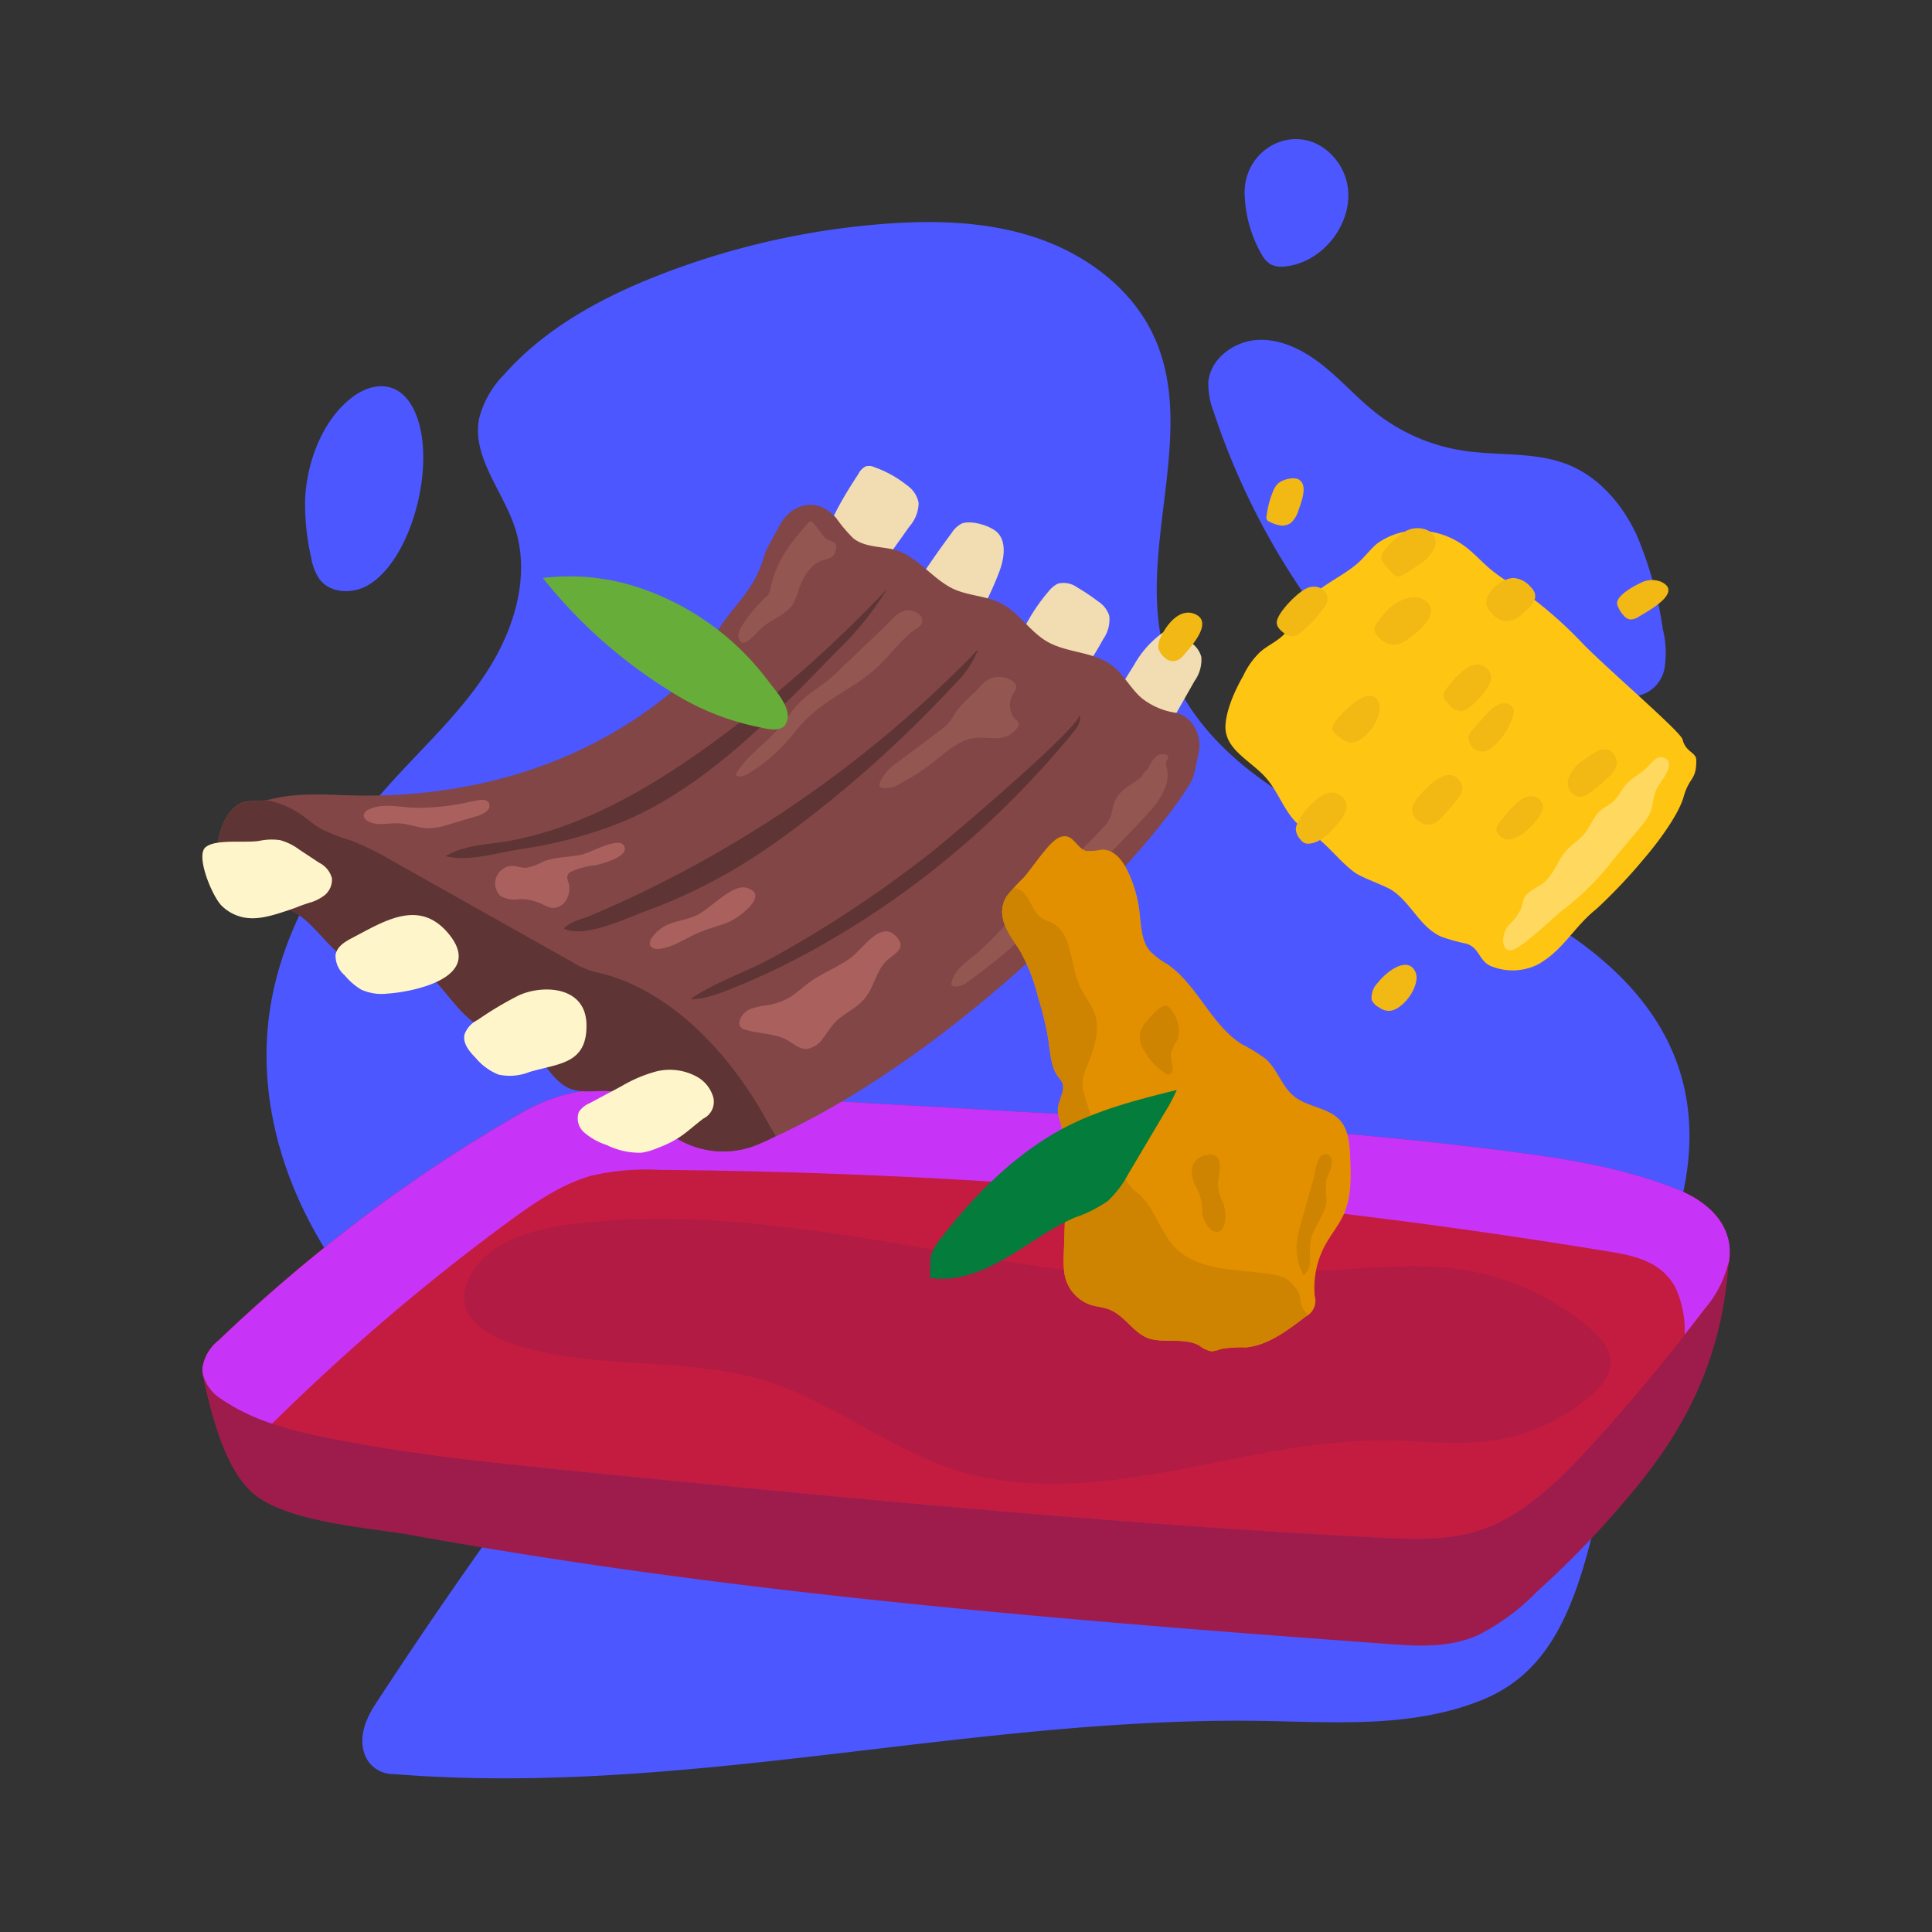 <svg id="Artwork_-_Primary" data-name="Artwork - Primary" xmlns="http://www.w3.org/2000/svg" viewBox="0 0 250 250"><rect x="0" y="0" width="250" height="250" fill="#333333" stroke="none"/><defs><style>.cls-1{fill:none}.cls-2{fill:#4C57FF}.cls-3{fill:#c41c40}.cls-4{fill:#b21b43}.cls-5{fill:#C834F7}.cls-6{fill:#f2dcb1}.cls-7{fill:#824646}.cls-8{fill:#5e3434}.cls-9{fill:#fff5ca}.cls-10{fill:#935650}.cls-11{fill:#aa615e}.cls-12{fill:#ffc513}.cls-13{fill:#ffd95f}.cls-14{fill:#f2b814}.cls-15{fill:#e29000}.cls-16{clip-path:url(#clip-path)}.cls-17{fill:#ce8400}.cls-18{fill:#037c3c}.cls-19{fill:#67ad39}.cls-20{fill:#9e1c4c}</style><clipPath id="clip-path"><path class="cls-1" d="M132.05 123.13a24.1 24.1 0 0 1 2.31 6 39.84 39.84 0 0 1 1.31 5.46c.24 1.67.31 3.48 1.26 4.75a3.31 3.31 0 0 1 .56.82c.37 1-.53 2.2-.6 3.34s.65 2 .51 3.12a8.31 8.31 0 0 1-.79 2 4.69 4.69 0 0 0-.14 3.39c.26.72.72 1.33 1 2.05a9.36 9.36 0 0 1 .34 3.57l-.15 4.57a13.06 13.06 0 0 0 .09 2.66 5.13 5.13 0 0 0 3.41 4c.76.23 1.58.29 2.32.56 2 .74 3.08 2.93 5 3.7s4.79-.11 6.72 1a3.52 3.52 0 0 0 1.59.74 4.14 4.14 0 0 0 1.16-.3 15.35 15.35 0 0 1 3.24-.21c2.8-.22 5.39-2.17 7.78-4a2.27 2.27 0 0 0 1.16-2.65 11.49 11.49 0 0 1 1.5-6.85c.69-1.21 1.58-2.31 2.18-3.56 1.09-2.33 1-4.9.91-7.34-.07-1.71-.18-3.53-1.15-4.78-1.46-1.88-4.33-1.84-6.15-3.33-1.52-1.25-2.13-3.44-3.59-4.78a20.35 20.35 0 0 0-3.1-1.92c-4-2.49-5.78-7.71-9.68-10.38a9.89 9.89 0 0 1-2.3-1.76c-1.1-1.36-1.09-3.42-1.33-5.28a16.38 16.38 0 0 0-1.55-5.12c-.69-1.37-1.78-2.72-3.32-2.66a7.08 7.08 0 0 1-2 .16c-1.08-.27-1.53-1.78-2.66-1.89-.86-.08-1.67.69-2.31 1.41-1.1 1.25-2 2.6-3.08 3.9a27 27 0 0 0-2.23 2.44c-1.67 2.74.59 5.22 1.78 7.17z"/></clipPath></defs><path class="cls-2" d="M212.1 90a4.44 4.44 0 0 0 3.29-3.54 12.65 12.65 0 0 0-.23-5.08 48.4 48.4 0 0 0-3.41-12.23c-1.81-3.84-4.74-7.31-8.66-8.95-4.3-1.79-9.18-1.18-13.78-1.89a24.12 24.12 0 0 1-11.12-4.77c-2.44-1.89-4.5-4.24-6.91-6.18s-5.33-3.49-8.41-3.38-6.24 2.37-6.51 5.44a9.77 9.77 0 0 0 .68 3.84A93.66 93.66 0 0 0 176 86.14c3.86 4.35 8.32 8.46 13.85 10.28 4.55 1.5 10 1.08 13.78-1.63A47.45 47.45 0 0 1 212 90z"/><path class="cls-2" d="M121.57 195c-20.82-.18-42.41-2.88-60.08-13.89S31.11 149 35.29 128.62c2.18-10.65 8.57-20 15.91-28 4.27-4.66 8.94-9 12.26-14.43s5.15-12.11 3.11-18.09c-1.6-4.7-5.5-9-4.58-13.9a12.36 12.36 0 0 1 3.18-5.67c5.43-6.15 12.89-10.15 20.55-13.1A101.51 101.51 0 0 1 114 29c6.75-.54 13.68-.39 20.1 1.77s12.32 6.52 15.18 12.67c5.93 12.77-2.59 28.29 1.63 41.73 1.72 5.49 5.48 10.16 9.91 13.83 9 7.44 20.47 11 31.09 15.8s21.27 11.93 25.16 22.93c3.74 10.57.27 22.54-5.9 31.9-12.78 19.39-37.5 30.11-60.39 26.2"/><path class="cls-2" d="M78.42 178.56q-15.51 20-29.87 42c-1.06 1.63-2.19 4-1.4 6.36a3.93 3.93 0 0 0 3.85 2.65c37.69 3 74.25-7.38 111.78-6.89 9.71.13 19.6 1 28.76-2.61s12.61-12.15 15.58-26.31c.61-2.88 5-15.27 2-21s-15.54-5.82-23.14-6.86-15 .19-22.46 1.41z"/><path class="cls-3" d="M223.8 161.77v-.18c-.24-4-3.66-6.44-6.69-7.65-7.06-2.84-14.49-4-21.89-4.95-21.31-2.74-42.76-4-64.19-5.18l-45.64-2.6c-7-.4-11.57-.85-18.12 2.91a194.79 194.79 0 0 0-18.83 12.32 212.77 212.77 0 0 0-20.16 17 5.66 5.66 0 0 0-2.09 3.5 3.42 3.42 0 0 0 .09 1.07 5.42 5.42 0 0 0 2.39 3.09c4.07 2.77 8.69 4 13.26 4.91 10.61 2.19 21.36 3.28 32.1 4.35 34.83 3.48 69.68 6.86 104.63 8.66 4.63.24 9.35.43 13.84-1.32 5.25-2 9.75-6.59 14-11.25q7.34-8.08 14.12-17a14.33 14.33 0 0 0 3.12-6.12 7.74 7.74 0 0 0 .1-1.08c-.02-.2-.03-.34-.04-.48z"/><path class="cls-4" d="M152.88 165.7c-26.5-1-52.67-10.6-79-7.27-5.12.65-10.84 2.27-13.15 6.89a5.73 5.73 0 0 0-.67 2.8c.17 2.78 3 4.58 5.62 5.54 10.58 3.85 22.55 1.67 33.31 5 8.76 2.71 16.13 8.89 24.89 11.62s18.38 1.78 27.48.11 18.17-4 27.42-4c4.83 0 9.68.71 14.46 0a25 25 0 0 0 12.59-5.79c1.28-1.1 2.52-2.51 2.57-4.19.06-1.9-1.4-3.48-2.85-4.7a33.61 33.61 0 0 0-17.2-7.54c-10.11-1.31-20.66 2-30.45-.85"/><path class="cls-5" d="M223.72 163.27a7.74 7.74 0 0 0 .1-1.08v-.6c-.24-4-3.66-6.44-6.69-7.65-7.06-2.84-14.49-4-21.89-4.95-21.31-2.74-42.76-4-64.19-5.18l-45.64-2.6c-7-.4-11.57-.85-18.12 2.91a194.79 194.79 0 0 0-18.83 12.32 212.77 212.77 0 0 0-20.16 17 5.66 5.66 0 0 0-2.09 3.5 3.42 3.42 0 0 0 .09 1.07 5.42 5.42 0 0 0 2.39 3.09 26.64 26.64 0 0 0 6.49 3.15 277.25 277.25 0 0 1 30.4-26c3.47-2.55 7-5 10.89-6.1a31.34 31.34 0 0 1 8.78-.77A796.17 796.17 0 0 1 208.5 162c3.09.51 6.52 1.3 8.29 4.59a13.27 13.27 0 0 1 1.21 6.11 222.6 222.6 0 0 0 2.57-3.31 14.33 14.33 0 0 0 3.15-6.12z"/><path class="cls-6" d="M143.48 91.46c1.06-1.8 2.12-3.61 3.24-5.36a12.8 12.8 0 0 1 3.66-4.17 1.79 1.79 0 0 1 .83-.33 1.93 1.93 0 0 1 1 .3 14.25 14.25 0 0 1 1.86 1.23 3.29 3.29 0 0 1 1.38 1.87 4.71 4.71 0 0 1-.88 3.13L151 94.42a8.41 8.41 0 0 1-1.41 2 4.1 4.1 0 0 1-4.6.49 3.57 3.57 0 0 1-1.69-1.55 2.58 2.58 0 0 1 0-2.43m-7.61-16.41a3.41 3.41 0 0 1 1.21-1 3 3 0 0 1 2.52.51 26.22 26.22 0 0 1 2.66 1.78 3.5 3.5 0 0 1 1.46 1.87 4.42 4.42 0 0 1-.77 3 42.2 42.2 0 0 1-4.67 6.85 3.78 3.78 0 0 1-1.22 1.08c-1.11.51-2.27-.27-3.21-1-1.48-1.18-3.11-3-2.41-5.29a23.42 23.42 0 0 1 4.43-7.8zm-11.27-8.76a3.49 3.49 0 0 0-1.3 1.24q-3.24 4.35-6.11 9a1.2 1.2 0 0 0-.19.45 1 1 0 0 0 .26.66 13.93 13.93 0 0 0 3.8 3.59c1 .62 2.24 1.1 3.27.46a4.43 4.43 0 0 0 1.16-1.27 42.66 42.66 0 0 0 3.91-7.68c.66-1.63 1.14-4-.16-5.31-.93-.9-3.46-1.64-4.64-1.14zm-13.33-6.46a2.19 2.19 0 0 1 .93-.95 1.61 1.61 0 0 1 1.12.1 14.41 14.41 0 0 1 4.24 2.36 3.56 3.56 0 0 1 1.49 2.27 4.72 4.72 0 0 1-1.2 3.06l-3.23 4.54a6.39 6.39 0 0 1-2 2c-1.2.65-2.57.27-3.82-.12-5.26-1.63.59-10.32 2.47-13.26z"/><path class="cls-7" d="M100.92 67.92c1.31-2.47 4.11-3.35 6.16-1.88a6.46 6.46 0 0 1 1.13 1 18.78 18.78 0 0 0 2.21 2.62c1.58 1.24 3.74 1 5.61 1.56 2.78.91 4.7 3.75 7.37 5 2 .91 4.3.87 6.24 1.91 2.16 1.16 3.62 3.53 5.72 4.81 2.72 1.64 6.25 1.29 8.73 3.33 1.42 1.16 2.33 3 3.74 4.14a9.18 9.18 0 0 0 4.24 1.81c2.2.44 3.57 2.87 3 5.39l-.49 2.26a5.08 5.08 0 0 1-.61 1.57c-4.66 7.56-14.82 17.63-21 23.12C122.5 134 110.66 142.6 98.3 148a11.61 11.61 0 0 1-12.16-1.73c-2.1-1.77-3.81-4.37-6.39-5-1.94-.48-4.09.27-6-.46-2.75-1.08-3.89-4.91-6.45-6.43-1.6-.94-3.55-.88-5.21-1.67-3.85-1.85-6.36-9.08-10.5-7.78a8.16 8.16 0 0 1-7.08-1.08c-2.75-1.92-4.59-5.6-7.79-6.34-.77-.17-1.57-.16-2.34-.3-2.25-.42-4-2-5.55-4s-.5-6.78 1.28-8.53c1.6-1.58 2.81-.73 5-1.27 3.53-.89 7.15-.56 10.72-.48 14.19.33 29-3.49 40.81-13.18a20.16 20.16 0 0 0 3.57-3.58c1.18-1.63 2-3.56 3.11-5.25 1.24-1.88 2.83-3.43 4-5.37a14.64 14.64 0 0 0 1.52-3.48 5.45 5.45 0 0 1 .46-1.18z"/><path class="cls-8" d="M77.07 125.79a11.23 11.23 0 0 1-3.18-1.39L50.4 111.19a35.61 35.61 0 0 0-5-2.44 23.8 23.8 0 0 1-3.84-1.48c-.9-.52-1.7-1.23-2.56-1.83a11.58 11.58 0 0 0-4.48-1.89c-1.8.29-2.94-.27-4.4 1.16-1.78 1.75-2.78 6.64-1.28 8.53s3.3 3.57 5.55 4c.77.14 1.57.13 2.34.3 3.2.74 5 4.42 7.79 6.34a8.16 8.16 0 0 0 7.12 1.12c4.14-1.3 6.65 5.93 10.5 7.78 1.66.79 3.61.73 5.21 1.67 2.56 1.52 3.7 5.35 6.45 6.43 1.86.73 4 0 6 .46 2.58.63 4.29 3.23 6.39 5A11.61 11.61 0 0 0 98.3 148c.7-.3 1.39-.62 2.08-1-.22-.53-.6-.95-.87-1.46-4.75-8.9-12.76-17.68-22.44-19.75z"/><path class="cls-9" d="M28.68 117.2a5.6 5.6 0 0 0 2.83 1.51c1.86.37 3.79-.26 5.64-.87 2.14-.72.66-.28 2.8-1a5.72 5.72 0 0 0 2.06-1 2.6 2.6 0 0 0 .94-2.19 3.13 3.13 0 0 0-1.63-2l-2.59-1.71a7.55 7.55 0 0 0-2.46-1.22 7.56 7.56 0 0 0-2.72.09c-1.87.3-5.62-.28-6.95.82s.87 6.37 2.08 7.57zm21.46 11.37a6.39 6.39 0 0 1-3.41-.52 8.47 8.47 0 0 1-2.13-1.85 3.32 3.32 0 0 1-1.18-2.64c.18-1.06 1.16-1.66 2-2.11 4.17-2.17 8.76-5.25 12.59-.67 4.9 5.85-4.96 7.62-7.87 7.79zm18.36 10.15a6.87 6.87 0 0 1-4 .33 7.45 7.45 0 0 1-2.94-2.15c-.83-.84-1.72-1.91-1.45-3.05a3.37 3.37 0 0 1 1.7-1.87 43.81 43.81 0 0 1 5.19-3.11c2.92-1.45 8.8-1.45 8.89 3.71s-3.64 5.01-7.39 6.14zm22.5 6.03c-2.25 1.74-2.94 2.69-6 3.84a8.36 8.36 0 0 1-2 .57 9.55 9.55 0 0 1-4.5-1 8.35 8.35 0 0 1-2.82-1.55 2.42 2.42 0 0 1-.78-2.71 3.1 3.1 0 0 1 1.41-1.15l4.17-2.23a17.81 17.81 0 0 1 4.49-1.89 7.29 7.29 0 0 1 5 .59A4.43 4.43 0 0 1 92.3 142a2.41 2.41 0 0 1-1.3 2.75"/><path class="cls-8" d="M80.79 106.24c10.41-4.43 19-13.23 27.34-21.83a40.41 40.41 0 0 0 6.63-8.16 165.94 165.94 0 0 1-21.55 19.14c-8.36 6.2-17.42 11.56-27.11 13.39-2.69.51-5.93.5-8.41 2 2.81.78 6.88-.47 9.77-.92a56.49 56.49 0 0 0 13.33-3.62zm15.72 5.33c2.57-1.61 5.07-3.39 7.51-5.26a154.73 154.73 0 0 0 19.47-17.73 12.73 12.73 0 0 0 3.07-4.53 152.08 152.08 0 0 1-50.1 34.41c-1.1.46-2.65.76-3.49 1.69 2.64 1.32 8-1.31 10.6-2.26a69.1 69.1 0 0 0 12.94-6.32zM139 94.61c.5-.6 1-1.49.63-2.14.7 1.17-16.91 16.06-18.62 17.42a150.27 150.27 0 0 1-21 14c-3.42 1.89-7.44 3.16-10.67 5.4 2.19.05 4.8-1.16 6.88-2a95.84 95.84 0 0 0 11.36-5.72 114.49 114.49 0 0 0 21.07-15.82A120.4 120.4 0 0 0 139 94.61z"/><path class="cls-10" d="M109.07 86.26c-.72.7-1.44 1.39-2.22 2-1 .78-2.06 1.42-3 2.28-1.3 1.21-2.28 2.81-3.48 4.14-1.71 1.89-3.9 3.27-5.18 5.56.42.45 1.13.17 1.67-.15a21.93 21.93 0 0 0 5-4.18c.8-.91 1.53-1.89 2.37-2.74 2.75-2.81 6.39-4.16 9.26-6.81 1.76-1.64 3.2-3.75 5.15-5.07a1.55 1.55 0 0 0 .67-.67 1.16 1.16 0 0 0-.64-1.31c-1.75-1-2.77.36-4 1.6zm14.87 5.54c-.4.54-.71 1.16-1.13 1.67a7.34 7.34 0 0 1-1.33 1.17l-5.33 4a5.79 5.79 0 0 0-2.28 2.61.62.62 0 0 0 0 .55.46.46 0 0 0 .21.13 3.08 3.08 0 0 0 2.3-.48 26.47 26.47 0 0 0 4.15-2.65c1.72-1.34 3.43-3 5.46-3.28 1-.15 2 0 3 0a3.29 3.29 0 0 0 2.68-1.38.8.8 0 0 0 .16-.46c0-.26-.23-.42-.41-.58a2.71 2.71 0 0 1-.39-3.18c.22-.4.57-.83.44-1.27a1 1 0 0 0-.24-.35 3 3 0 0 0-3.88 0c-.45.38-.82.9-1.24 1.31a18.21 18.21 0 0 0-2.17 2.19zm23.86 8.58c-.37.78-3.18 1.53-3.75 3.86a10.59 10.59 0 0 1-.39 1.57 4.46 4.46 0 0 1-.88 1.23c-1.82 2-3.73 3.83-5.67 5.63s-4.13 3.75-6 5.82a48.62 48.62 0 0 1-4.54 4.74c-1.35 1.11-3 2.13-3.45 3.93a.39.39 0 0 0 0 .26.31.31 0 0 0 .23.2 2.21 2.21 0 0 0 1.85-.57c5.32-3.7 10.06-8.47 14.8-13.07 2.93-2.84 5.83-5.73 8.59-8.78a10.38 10.38 0 0 0 2.17-3.27 4.29 4.29 0 0 0 .23-2.59 1.21 1.21 0 0 1-.06-.91c.08-.12.2-.2.24-.34.08-.29-.25-.47-.51-.49a2.2 2.2 0 0 0-.44 0c-.78.1-1.46 1.35-1.59 1.73s-.46.28-.83 1.05zm-40.73-30.57c-.62-.3-1.23-1.57-1.94-2.24a.41.41 0 0 0-.24-.13.42.42 0 0 0-.26.18 27.94 27.94 0 0 0-1.91 2.27 14.82 14.82 0 0 0-3 6.11 2.35 2.35 0 0 1-.25.83 1.85 1.85 0 0 1-.41.47 19 19 0 0 0-3 3.61 2.86 2.86 0 0 0-.51 1.25c0 .46.19 1 .58 1a1 1 0 0 0 .69-.24c.7-.5 1.25-1.24 1.91-1.81 1.28-1.08 3-1.53 3.91-3a10.64 10.64 0 0 0 .78-2c.56-1.57 1.55-3.11 3-3.6a6.36 6.36 0 0 0 1-.32 1.17 1.17 0 0 0 .67-.81 1.43 1.43 0 0 0 .07-.91c-.16-.39-.47-.36-1.09-.66z"/><path class="cls-11" d="M104.3 127.45c-.62.49-1.21 1-1.86 1.46a8.45 8.45 0 0 1-3.35 1.2 8.89 8.89 0 0 0-1.89.42 2.54 2.54 0 0 0-1.45 1.41 1.06 1.06 0 0 0 0 .82 1 1 0 0 0 .64.46c1.79.59 3.79.44 5.46 1.36.84.47 1.62 1.21 2.58 1.15a3.06 3.06 0 0 0 2-1.3c.54-.67 1-1.45 1.56-2.07 1.18-1.27 2.84-1.83 3.93-3.19s1.38-3.09 2.39-4.4 3.26-1.82 1.66-3.58c-2-2.18-4.25 1.56-5.93 2.79s-3.94 2.02-5.74 3.47zm-51.06-22.93c-1.85-.14-3.79-.6-5.54.24a1 1 0 0 0-.64.78.82.82 0 0 0 .44.65c1.19.76 2.71.28 4.11.35s2.63.65 4 .63a9 9 0 0 0 2.49-.5l3.69-1.09c.58-.17 2-.81 1.42-1.75-.38-.62-1.8-.18-2.33-.09a29.82 29.82 0 0 1-7.64.78zm21.95 6.09c-1.67.34-3.4.26-5 .93a6.75 6.75 0 0 1-2.15.76c-.64 0-1.26-.28-1.91-.25a2.26 2.26 0 0 0-1.9 1.46 2.23 2.23 0 0 0 .51 2.41 3.65 3.65 0 0 0 2.47.42 6.8 6.8 0 0 1 3 .68 4.26 4.26 0 0 0 1.18.46 2 2 0 0 0 1.86-1 2.85 2.85 0 0 0 .3-2.31 1.5 1.5 0 0 1-.13-.83 1 1 0 0 1 .46-.54 10.32 10.32 0 0 1 3.29-.86c.77-.18 4.62-1.19 3.48-2.63-.81-.94-4.35 1.08-5.46 1.3zm14.81 7.9c-1 .42-2.06.59-3.08.95a4.81 4.81 0 0 0-2.63 2 1.2 1.2 0 0 0-.2.71c.07.49.62.64 1.06.62 1.8-.11 3.44-1.31 5.15-2.06 1.29-.57 2.65-.88 4-1.42 1.14-.47 5.43-3.5 2.33-4.42-1.93-.56-4.82 2.86-6.63 3.62z"/><path class="cls-12" d="M158.57 94.07c0 2.86 3.08 4.29 5 6.31s2.55 4.72 4.6 6.45c.89.76 2 1.28 2.86 2.06 1.72 1.55 2.34 2.5 4.17 3.94.94.74 4 1.74 5 2.42 2.47 1.68 3.61 4.84 6.41 6a25.36 25.36 0 0 0 3.08.85c1.85.51 1.64 2.4 3.46 3a7.38 7.38 0 0 0 5.82-.28c3.35-1.87 4.63-4.83 7.63-7.22a69.31 69.31 0 0 0 6.07-6.41c1.73-2 4.52-5.69 5.19-8.08.74-2.62 1.66-2.11 1.64-4.73 0-1.07-1.37-1-1.78-2.7-.25-1-9.39-8.83-12.78-12.26a54 54 0 0 0-7.08-6.33c-1.72-1.21-3.6-2.23-5.18-3.59-1.16-1-2.15-2.15-3.4-3a10.29 10.29 0 0 0-5.38-1.83 8.84 8.84 0 0 0-5.78 1.73c-.79.69-1.42 1.53-2.18 2.25-2 1.88-4.76 2.86-6.55 4.89-1.35 1.53-2 3.52-3.57 4.86-.86.75-1.94 1.23-2.79 2a10.19 10.19 0 0 0-2.16 3.06c-1.12 1.95-2.26 4.54-2.3 6.61z"/><path class="cls-13" d="M210.61 101.3c-.79.8-1.18 1.9-2.06 2.6-.39.3-.84.51-1.23.81-1.12.85-1.51 2.28-2.43 3.33-.64.73-1.52 1.25-2.18 2-1.16 1.26-1.56 3-2.91 4.14-.91.73-2.22 1.15-2.64 2.18a7.8 7.8 0 0 0-.24 1 6.87 6.87 0 0 1-1.76 2.42c-.58.64-1.14 2.77.05 3.18s6-4.53 7.25-5.38a34.76 34.76 0 0 0 6.33-6.38l3.44-4.13a8 8 0 0 0 1.26-1.84c.45-1 .38-2.19.91-3.21s2.72-3.39.82-4c-.88-.25-1.44.64-2 1.18-.78.85-1.83 1.32-2.61 2.1z"/><path class="cls-14" d="M182 68.68a8.9 8.9 0 0 0-2.26 1.85c-.54.55-1.13 1.25-.95 1.91a1.67 1.67 0 0 0 .41.64l.89 1a1.19 1.19 0 0 0 .84.51 1.57 1.57 0 0 0 .75-.28 23.91 23.91 0 0 0 2-1.3 5.11 5.11 0 0 0 1.92-2.06c.88-2.21-1.86-3.17-3.6-2.27zm-2.41 10.22a11.53 11.53 0 0 0-1.44 1.76 1.63 1.63 0 0 0-.29.61 1.32 1.32 0 0 0 .48 1.11 2.75 2.75 0 0 0 2.5 1 3.74 3.74 0 0 0 1.11-.52c1.5-1 4.32-3.27 2.77-4.89-1.38-1.41-3.72-.45-5.13.93zm-14.21-16.34a2.91 2.91 0 0 0-.68 1.1 11.82 11.82 0 0 0-.79 3 1 1 0 0 0 0 .56.83.83 0 0 0 .43.33 4.71 4.71 0 0 0 1.31.44 1.9 1.9 0 0 0 1.39-.33 3.53 3.53 0 0 0 1-1.68c.38-1.05 1.16-3.1.15-3.84-.57-.52-2.19-.14-2.81.42zM173.07 93c-.37.44-.75 1-.6 1.49a1.34 1.34 0 0 0 .4.54 5.89 5.89 0 0 0 .84.65 2 2 0 0 0 1.15.41c1.89-.08 4.14-3.38 3.61-5-.93-2.74-4.33.63-5.4 1.91zm-7.85-12.56c-.08.67.5 1.16 1 1.54a1.77 1.77 0 0 0 .82.38 2 2 0 0 0 1.36-.58 17 17 0 0 0 3-3.27c1.21-1.62-.64-3.2-2.35-2.37-1.24.59-3.69 3.1-3.83 4.3zm2.46 26.83a2.07 2.07 0 0 0 .6 1.36 1.39 1.39 0 0 0 .53.46 1.26 1.26 0 0 0 .67.07c1.37-.14 2.49-1.27 3.42-2.33.79-.9 1.73-2.13 1.17-3.22a2.08 2.08 0 0 0-2.23-1c-1.53.39-4.1 3.29-4.16 4.66zm-17.46-24.85a2.54 2.54 0 0 0-.31 1.49 1.84 1.84 0 0 0 .36.71 2.51 2.51 0 0 0 .89.79 1.54 1.54 0 0 0 1.26 0 2.57 2.57 0 0 0 .77-.66c1.07-1.21 3.66-4.12 1.62-5.2s-3.87 1.26-4.59 2.87zm36.97 6.67a1.78 1.78 0 0 0-.36.6c-.18.58.24 1.08.64 1.48a2.13 2.13 0 0 0 1.72.83 2.85 2.85 0 0 0 1.31-.77c1.29-1.17 3.57-3.49 1.76-4.86s-3.99 1.33-5.07 2.72zm5.17-10.79a2.2 2.2 0 0 0 .49.83 2.82 2.82 0 0 0 2 1.24 3 3 0 0 0 1.73-.58 8.32 8.32 0 0 0 1.37-1.28c.92-1 .94-1.73.1-2.58a3.21 3.21 0 0 0-2.2-1.14c-1.55.03-3.85 2-3.49 3.51zm-8.8 24.81a2.91 2.91 0 0 0-.84 1.66 1.89 1.89 0 0 0 1.05 1.59 2 2 0 0 0 1.54.3 3.06 3.06 0 0 0 1.25-.9 28.63 28.63 0 0 0 2-2.32 2.6 2.6 0 0 0 .67-1.52 1.62 1.62 0 0 0-.23-.68c-1.44-2.42-4.16.38-5.44 1.87zm7.37-9.11a6 6 0 0 0-.74.94 1 1 0 0 0-.19.53 1.16 1.16 0 0 0 .14.48 1.69 1.69 0 0 0 2.71.92 5.27 5.27 0 0 0 1.15-1.04 8.33 8.33 0 0 0 1.83-3.42 1.39 1.39 0 0 0 0-.73 1 1 0 0 0-.4-.45c-1.7-1.02-3.43 1.71-4.5 2.77zm18.32-16a1.09 1.09 0 0 0 .13.53 3.88 3.88 0 0 0 .76 1.16 1.37 1.37 0 0 0 .8.47 2 2 0 0 0 1.18-.4c1.37-.81 5.68-3.17 2.8-4.49a3.13 3.13 0 0 0-2.66.18c-.83.37-2.96 1.55-3.01 2.55zm-4.44 20.44a4.36 4.36 0 0 0-1.93 2.59A1.85 1.85 0 0 0 204 103a1.31 1.31 0 0 0 .74.09 1.79 1.79 0 0 0 .6-.27 18.56 18.56 0 0 0 2.63-2.13 3.89 3.89 0 0 0 1.14-1.43 1.71 1.71 0 0 0-.16-1.47c-1.07-1.74-2.75-.38-4.14.65zm-10.56 7.73a2 2 0 0 0-.62 1.13 1.08 1.08 0 0 0 .19.58 1.73 1.73 0 0 0 1.69.71 4.56 4.56 0 0 0 2.38-1.47 6.21 6.21 0 0 0 1.68-2.23c.42-1.17-.77-2.13-2-1.78s-2.57 2.15-3.32 3.06zm-15.96 21a2.74 2.74 0 0 0-.8 2.21 2.06 2.06 0 0 0 1 1 2.1 2.1 0 0 0 1.42.42c1.86-.28 3.94-3.43 3.26-5-1-2.23-3.82-.03-4.88 1.37z"/><path class="cls-15" d="M132.05 123.13a24.1 24.1 0 0 1 2.31 6 39.84 39.84 0 0 1 1.31 5.46c.24 1.67.31 3.48 1.26 4.75a3.31 3.31 0 0 1 .56.82c.37 1-.53 2.2-.6 3.34s.65 2 .51 3.12a8.31 8.31 0 0 1-.79 2 4.69 4.69 0 0 0-.14 3.39c.26.72.72 1.33 1 2.05a9.36 9.36 0 0 1 .34 3.57l-.15 4.57a13.06 13.06 0 0 0 .09 2.66 5.13 5.13 0 0 0 3.41 4c.76.23 1.58.29 2.32.56 2 .74 3.08 2.93 5 3.7s4.79-.11 6.72 1a3.52 3.52 0 0 0 1.59.74 4.14 4.14 0 0 0 1.16-.3 15.35 15.35 0 0 1 3.24-.21c2.8-.22 5.39-2.17 7.78-4a2.27 2.27 0 0 0 1.16-2.65 11.49 11.49 0 0 1 1.5-6.85c.69-1.21 1.58-2.31 2.18-3.56 1.09-2.33 1-4.9.91-7.34-.07-1.71-.18-3.53-1.15-4.78-1.46-1.88-4.33-1.84-6.15-3.33-1.52-1.25-2.13-3.44-3.59-4.78a20.35 20.35 0 0 0-3.1-1.92c-4-2.49-5.78-7.71-9.68-10.38a9.89 9.89 0 0 1-2.3-1.76c-1.1-1.36-1.09-3.42-1.33-5.28a16.38 16.38 0 0 0-1.55-5.12c-.69-1.37-1.78-2.72-3.32-2.66a7.08 7.08 0 0 1-2 .16c-1.08-.27-1.53-1.78-2.66-1.89-.86-.08-1.67.69-2.31 1.41-1.1 1.25-2 2.6-3.08 3.9a27 27 0 0 0-2.23 2.44c-1.67 2.74.59 5.22 1.78 7.17z"/><g class="cls-16"><path class="cls-17" d="M125.34 119.07a13.29 13.29 0 0 1 3-3.37c1.23-.85 2.87-1.16 3.92-.36s1.31 2.58 2.42 3.38a14.14 14.14 0 0 0 1.52.73c2.56 1.37 2.27 5.37 3.51 8.12.62 1.4 1.69 2.53 2.08 4.05.49 1.95-.25 4.16-1.06 6.18a7.29 7.29 0 0 0-.66 2.41 5.69 5.69 0 0 0 .35 1.79l2.14 6.9c.43 1.38 1 1.33 2 2.23.72.63 1.55 2.45 2.33 3 2.39 1.65 3.08 5.07 5.08 7.2 3.06 3.25 8.26 2.84 12.72 3.59a4.92 4.92 0 0 1 1.74.55 5.36 5.36 0 0 1 1.45 1.51c.46.63.31 1.79.77 2.43.86 1.15 2.33 1.78 3.18 2.93a3.52 3.52 0 0 1 .77 1.53 4.66 4.66 0 0 1-.6 2.36l-2.47 5.39a6.91 6.91 0 0 1-1 1.73c-1.11 1.25-2.83 1.42-4.33 1.39a29.67 29.67 0 0 1-11.51-2.53c-4.16-1.85-8.1-4.75-12.85-4.39-2.16.16-4.52 1-6.32 0a6.07 6.07 0 0 1-2.38-3.3 29.47 29.47 0 0 1-2-11.13c.06-4.75 1.19-9.62.87-14.3-.17-2.41-.83-4.91-2.66-6.15-1.65-1.12-4-1.06-5.36-2.58-1-1.11-1.11-2.78-1.17-4.36a82.09 82.09 0 0 1 .65-14.06m26.85 10.29a2.83 2.83 0 0 0-.36 3.57 8.84 8.84 0 0 0 2.76 3.06.7.7 0 0 0 .74.13.85.85 0 0 0 .3-.76 8.72 8.72 0 0 1-.23-2 10.38 10.38 0 0 1 .89-1.8 4.09 4.09 0 0 0-.66-3.45 1.8 1.8 0 0 0-.73-.83c-.71-.33-2.24 1.5-2.71 2.08z"/></g><path class="cls-17" d="M155 154a7 7 0 0 1 .58 2.74 3.19 3.19 0 0 0 1.22 2.45 1.22 1.22 0 0 0 .67.2c.67 0 1-.84 1.08-1.49a5.33 5.33 0 0 0-.28-2.28 5.3 5.3 0 0 1-.67-2.62c.24-1.34.91-4.22-1.7-3.5-2.43.69-1.74 3.15-.9 4.5zm13.39 4.11a15 15 0 0 0-.59 2.7 7.39 7.39 0 0 0 .89 4.25 2.58 2.58 0 0 0 .85-2 19.78 19.78 0 0 1 0-2.18c.23-2 2.05-3.69 2.12-5.66a16.35 16.35 0 0 1-.07-2.32c.12-.67.52-1.29.7-2s0-1.5-.66-1.55c-1.29-.11-1.42 2.34-1.65 3.16q-.82 2.82-1.59 5.6z"/><path class="cls-18" d="M120.41 162.61a7.66 7.66 0 0 1 1.47-2.54c4.53-5.83 9.81-11 16.06-14.25 4.53-2.33 9.45-3.56 14.33-4.78a23.4 23.4 0 0 1-1.63 3.05l-4.64 7.82a13.51 13.51 0 0 1-2.63 3.48 16.41 16.41 0 0 1-4.24 2.14c-3.16 1.36-6 3.54-9 5.28s-6.36 3.07-9.78 2.54"/><path class="cls-19" d="M70.24 74.79a64.1 64.1 0 0 0 16.44 14.62A33.51 33.51 0 0 0 97.77 94c1.39.26 3.84 1.14 4.15-1.05.23-1.68-1.67-3.71-2.52-4.84A34.52 34.52 0 0 0 82 75.82a28.43 28.43 0 0 0-11.76-1.03z"/><path class="cls-20" d="M206.48 186.41c-4.23 4.66-8.73 9.2-14 11.25-4.49 1.75-9.21 1.56-13.84 1.32-34.95-1.8-69.8-5.18-104.63-8.66-10.74-1.07-21.49-2.16-32.1-4.35-4.57-.95-9.19-2.14-13.26-4.91a5.42 5.42 0 0 1-2.37-3.06v.15c1.47 6.91 3.48 13 7.07 15.56 4.69 3.36 14.67 4 20 4.95 41.35 7.53 84.32 11 126.13 14.06 3.91.29 7.93.55 11.69-1.09a28.3 28.3 0 0 0 7.7-5.66 121.93 121.93 0 0 0 13.67-14.51c5.61-7.09 10.34-15.79 11.14-28.16a14.33 14.33 0 0 1-3.12 6.12q-6.72 8.88-14.08 16.99z"/><path class="cls-2" d="M39.48 64.7a31.1 31.1 0 0 0 .78 7.44 7.1 7.1 0 0 0 1 2.68c1.36 2 4.37 2.1 6.41.88 6-3.57 9.21-17.24 5.55-23.3-1.92-3.19-5.2-3-7.92-.77-3.74 3.01-5.65 8.45-5.82 13.07zm121.6-39.09A16.58 16.58 0 0 0 163.3 33a3.37 3.37 0 0 0 1.13 1.21 3.26 3.26 0 0 0 1.93.26c6.12-.67 10.59-8.44 6.6-13.69-4.33-5.67-12.45-1.96-11.88 4.83z"/></svg>
